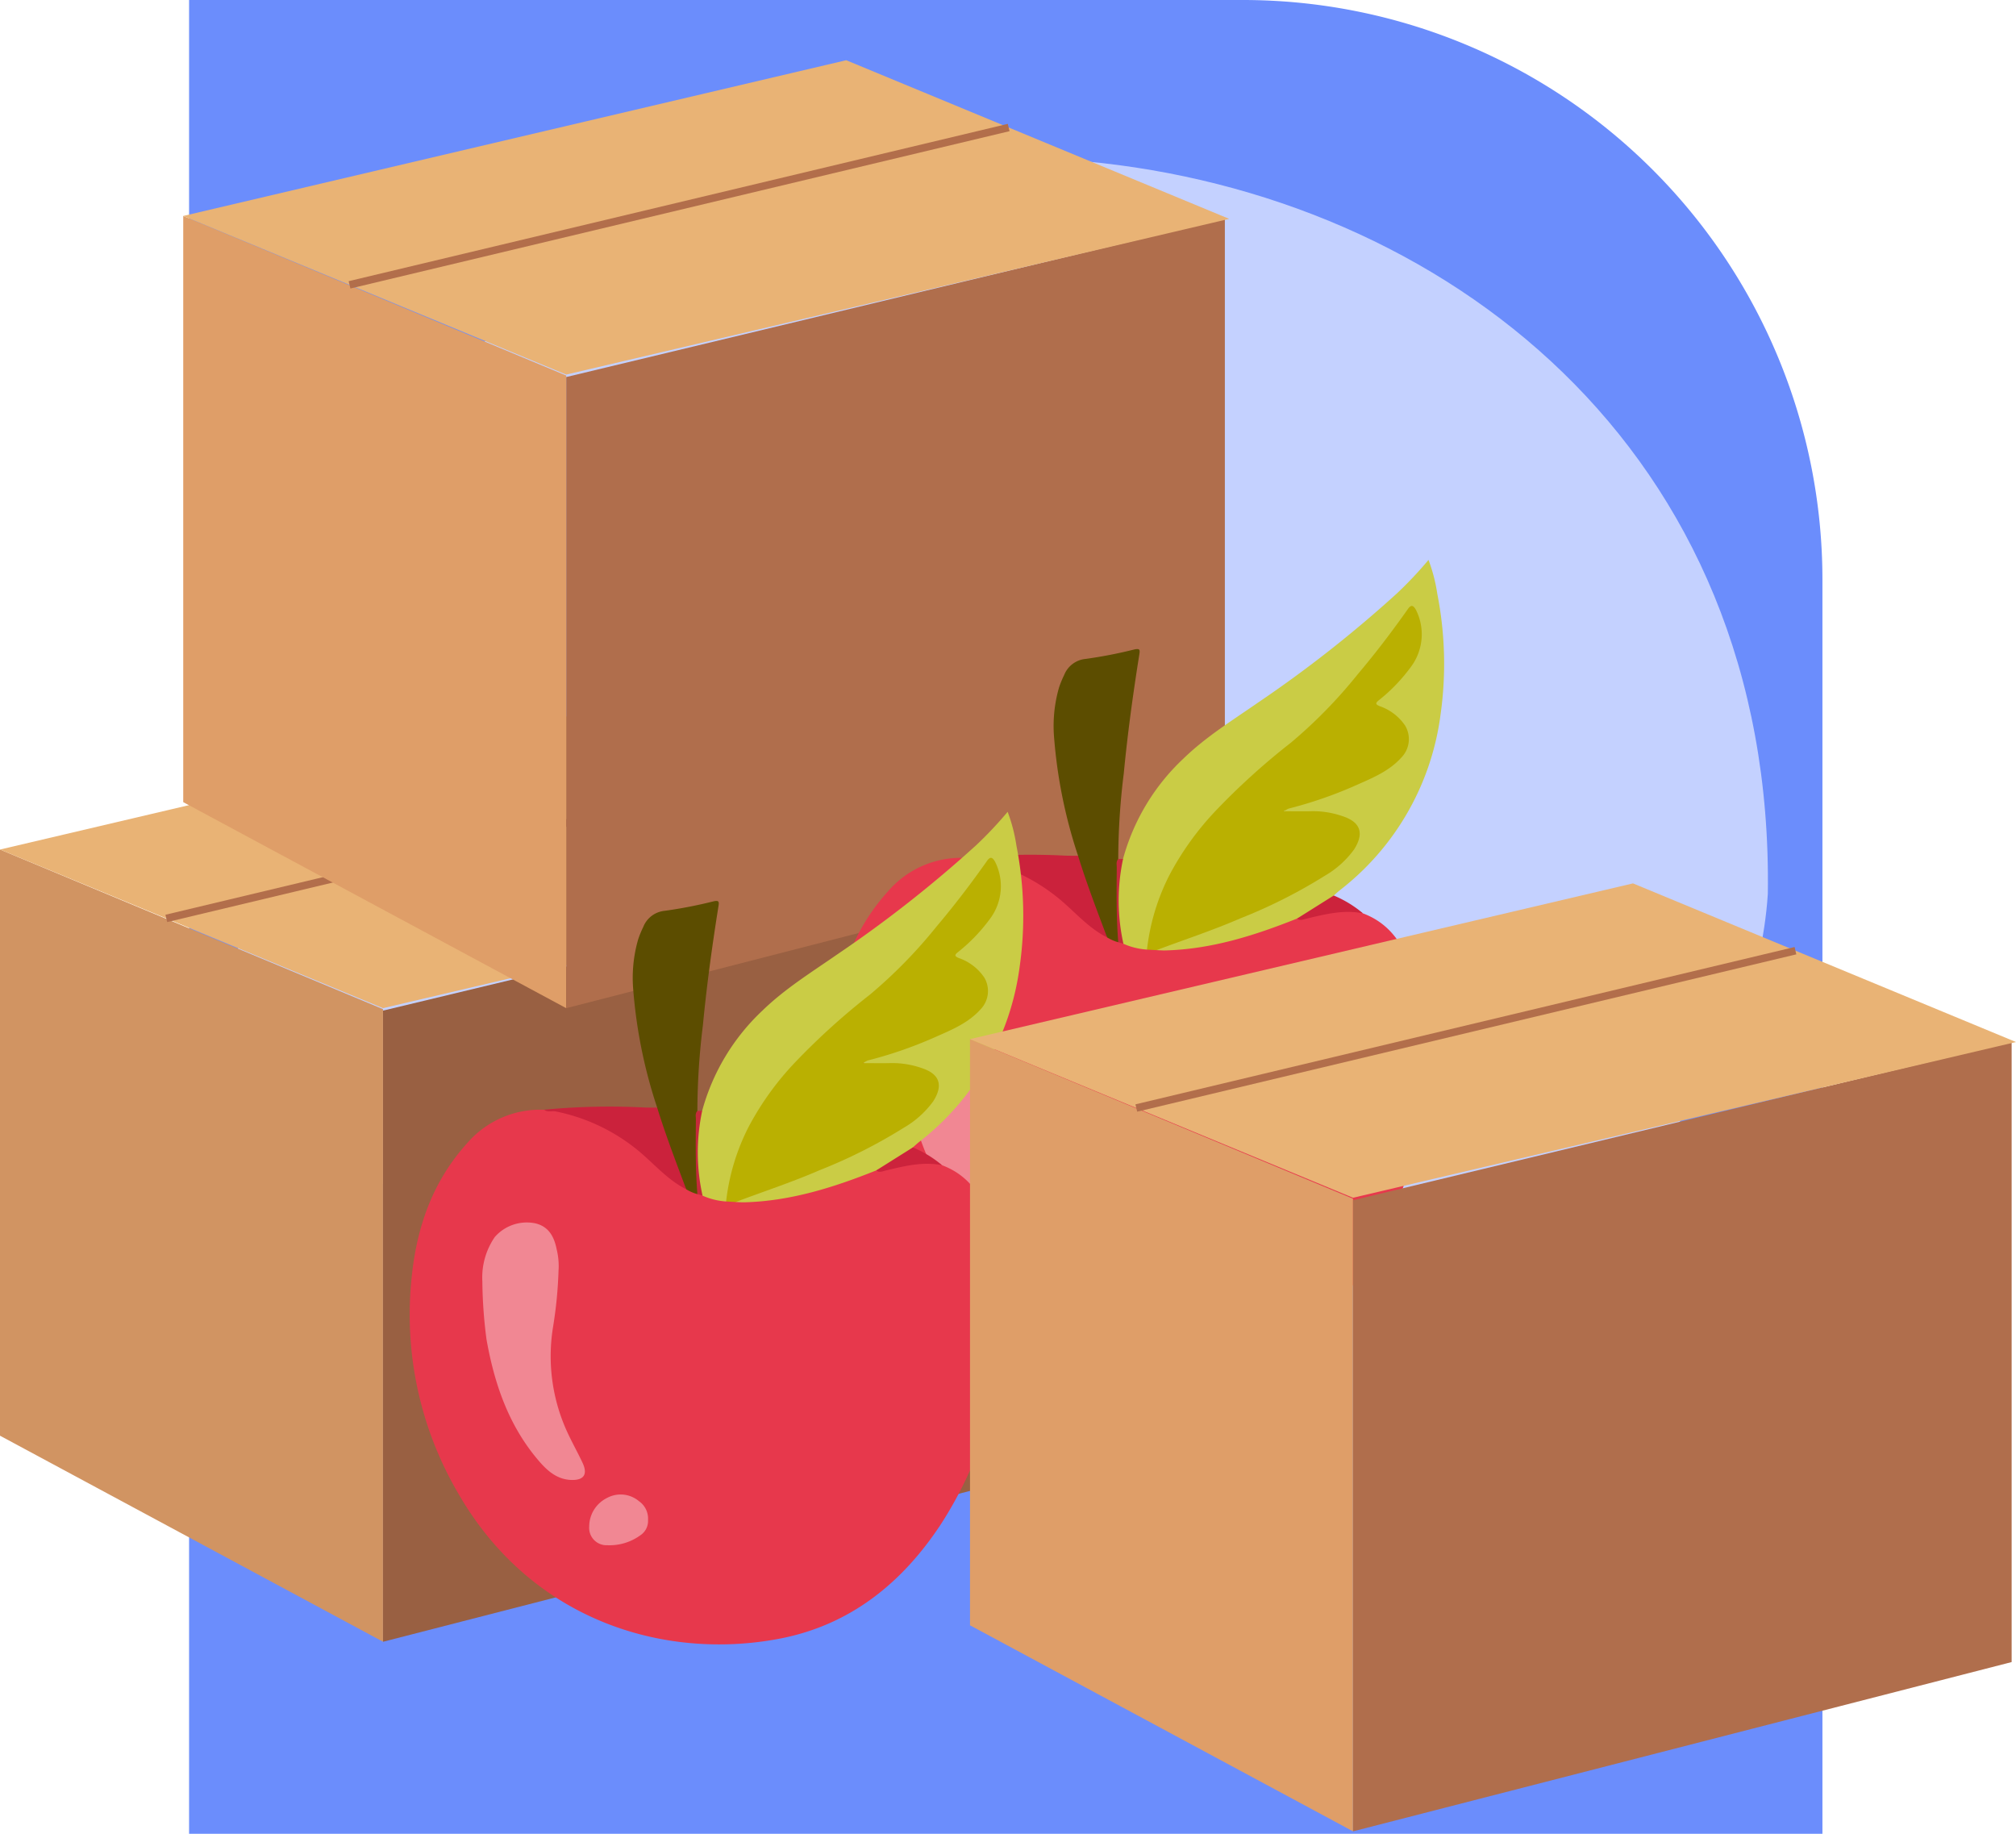 <svg xmlns="http://www.w3.org/2000/svg" xmlns:xlink="http://www.w3.org/1999/xlink" width="267.838" height="243.602" viewBox="0 0 267.838 243.602">
  <defs>
    <clipPath id="clip-path">
      <rect id="Rectángulo_35853" data-name="Rectángulo 35853" width="267.716" height="235.272" fill="none"/>
    </clipPath>
  </defs>
  <g id="Grupo_87846" data-name="Grupo 87846" transform="translate(9009.121 9603)">
    <g id="Grupo_87420" data-name="Grupo 87420" transform="translate(578 796)">
      <path id="Rectángulo_34017" data-name="Rectángulo 34017" d="M0,0H140a77,77,0,0,1,77,77V243.6a0,0,0,0,1,0,0H0a0,0,0,0,1,0,0V0A0,0,0,0,1,0,0Z" transform="translate(-9562 -10399)" fill="#6b8dfc"/>
      <g id="Grupo_80932" data-name="Grupo 80932" transform="translate(-9556 -10378.072)">
        <path id="Trazado_114646" data-name="Trazado 114646" d="M274.765,153.931c-1.55,23.991-19.953,46.9-44.875,48.318-28.625,2.193-54.9-13.505-83.415-13.671-14.54-1.247-28.176,4.321-42.345,6.118-32,1.175-36.879-36.434-30.911-60.675C98.39,19.738,276.507,35.287,274.765,153.931Z" transform="translate(-71.019 -56.124)" fill="#c4d1ff"/>
      </g>
    </g>
    <g id="Grupo_87845" data-name="Grupo 87845" transform="translate(-9009.121 -9595)">
      <path id="Trazado_124348" data-name="Trazado 124348" d="M0,268l50.884,27.369V211.337L0,190.135Z" transform="translate(0 -85.285)" fill="#d19462"/>
      <path id="Trazado_124349" data-name="Trazado 124349" d="M179.776,273.2l-87.5,22.487V211.847l87.5-21.013Z" transform="translate(-41.388 -85.598)" fill="#996042"/>
      <path id="Trazado_124350" data-name="Trazado 124350" d="M0,173.309l50.884,21.073,88.082-20.688L88.082,152.621Z" transform="translate(0 -68.458)" fill="#e9b375"/>
      <line id="Línea_192" data-name="Línea 192" x1="87.572" y2="20.899" transform="translate(22.094 93.102)" fill="none" stroke="#b26e4b" stroke-miterlimit="10" stroke-width="1"/>
      <path id="Trazado_124351" data-name="Trazado 124351" d="M95.027,142.751,44.143,115.381V37.514l50.884,21.2Z" transform="translate(-19.8 -16.827)" fill="#df9e68"/>
      <path id="Trazado_124352" data-name="Trazado 124352" d="M223.919,120.578l-87.5,22.487V59.226l87.5-21.013Z" transform="translate(-61.189 -17.141)" fill="#b06e4c"/>
      <path id="Trazado_124353" data-name="Trazado 124353" d="M132.226,0,44.144,20.688,95.027,41.761,183.11,21.073Z" transform="translate(-19.801 0)" fill="#e9b375"/>
      <line id="Línea_193" data-name="Línea 193" x1="87.572" y2="20.899" transform="translate(46.437 8.939)" fill="none" stroke="#b26e4b" stroke-miterlimit="10" stroke-width="1"/>
      <g id="Grupo_87844" data-name="Grupo 87844" transform="translate(0.121)">
        <g id="Grupo_87843" data-name="Grupo 87843" clip-path="url(#clip-path)">
          <path id="Trazado_124354" data-name="Trazado 124354" d="M270.629,199.512c4.075,1.537,5.8,4.961,6.935,8.788a39,39,0,0,1,1.017,15.547,52.213,52.213,0,0,1-8.085,23.3c-5.2,7.917-12.167,13.516-21.629,15.284-15.265,2.852-32.824-2.464-42.53-19.336a46.961,46.961,0,0,1-6.157-28.938c.688-6.559,2.813-12.568,7.348-17.579a12.807,12.807,0,0,1,10.226-4.438c6.134.189,10.819,3.358,15.077,7.37a20.915,20.915,0,0,0,3.865,2.923,6.557,6.557,0,0,0,1.487.7c.244.082.489.163.737.232a19.037,19.037,0,0,0,3.145.726c.393.016.785.025,1.178.019,4.476.23,8.713-.944,12.943-2.18,1.922-.562,3.817-1.2,5.692-1.9a2.714,2.714,0,0,0,1.245-.12,28.091,28.091,0,0,1,4.554-.859,4.6,4.6,0,0,1,2.952.465" transform="translate(-89.666 -86.181)" fill="#e7384c"/>
          <path id="Trazado_124355" data-name="Trazado 124355" d="M272.792,172.136a9.171,9.171,0,0,1-3.136-.777,1.565,1.565,0,0,1-.5-1.021,24.88,24.88,0,0,1-.038-9.217,2.036,2.036,0,0,1,.492-1.033,28.556,28.556,0,0,1,8.039-13.341c2.986-2.893,6.508-5.07,9.9-7.427A163.988,163.988,0,0,0,306.019,124.8a51.683,51.683,0,0,0,4.173-4.429,21.711,21.711,0,0,1,1.169,4.505,48.117,48.117,0,0,1,.422,16.115A35.251,35.251,0,0,1,298.4,164.262c-.276.216-.53.459-.794.69a12.056,12.056,0,0,1-4.867,3.058c-5.635,2.252-11.374,4.078-17.515,4.236-.387.01-.774-.024-1.161-.038.039-.529.511-.535.845-.645a130.113,130.113,0,0,0,16.394-6.628,28.845,28.845,0,0,0,7.934-5.214,5.284,5.284,0,0,0,1.3-2.032,1.972,1.972,0,0,0-1.182-2.768,11.021,11.021,0,0,0-4.122-.882c-1.13-.016-2.262.018-3.392-.018-.3-.009-.719.034-.774-.363-.044-.323.322-.443.585-.511a59.988,59.988,0,0,0,6.633-2.205c2.821-1.1,5.7-2.139,7.915-4.352a3.294,3.294,0,0,0-.3-5.174,9.708,9.708,0,0,0-1.869-1.2c-1.214-.6-1.216-.764-.255-1.658a22.915,22.915,0,0,0,4.053-4.449,6.807,6.807,0,0,0,.778-6.267c-.407-1.1-.68-1.123-1.353-.189-1.59,2.209-3.2,4.4-4.938,6.5a83.619,83.619,0,0,1-12.369,12.445,55.491,55.491,0,0,0-12.4,13.109A26.934,26.934,0,0,0,273.261,171a1.522,1.522,0,0,1-.469,1.139" transform="translate(-120.528 -53.993)" fill="#cacc45"/>
          <path id="Trazado_124356" data-name="Trazado 124356" d="M262.229,180.79a5.717,5.717,0,0,1-1.481-.641c-1.161-1.6-1.578-3.529-2.3-5.32-.592-1.471-1.025-3-1.521-4.51a1.151,1.151,0,0,1-.041-1.019,65.732,65.732,0,0,1-3.168-15.517,18.479,18.479,0,0,1,.637-6.817,13.125,13.125,0,0,1,.679-1.66,3.411,3.411,0,0,1,2.861-2.153,60.746,60.746,0,0,0,6.438-1.248c.791-.181.791.041.688.689-.834,5.228-1.553,10.474-2.058,15.744a93.7,93.7,0,0,0-.736,11.4,9.793,9.793,0,0,1-.028,3.246,30.811,30.811,0,0,0,.2,6.19c.077.518.272,1.119-.171,1.613" transform="translate(-113.781 -63.624)" fill="#5c4d00"/>
          <path id="Trazado_124357" data-name="Trazado 124357" d="M247.29,191.528c1.134,3.67,2.51,7.255,3.862,10.849-2.723-1.37-4.6-3.8-6.969-5.608a25,25,0,0,0-10.374-4.735c-.51-.1-1.069.148-1.535-.226a90.789,90.789,0,0,1,13.218-.3c.6.027,1.2.014,1.8.019" transform="translate(-104.186 -85.851)" fill="#cb223c"/>
          <path id="Trazado_124358" data-name="Trazado 124358" d="M312.281,204.271l4.867-3.058a15,15,0,0,1,3.888,2.371c-2.594-.527-5.077.126-7.563.716-.41.1-.8.3-1.192-.03" transform="translate(-140.073 -90.254)" fill="#cc233c"/>
          <path id="Trazado_124359" data-name="Trazado 124359" d="M269.014,203.462c-.269-3.309-.226-6.625-.2-9.94,0-.374-.12-.785.2-1.11l.639-.023a26.444,26.444,0,0,0,.045,11.272l-.68-.2" transform="translate(-120.566 -86.296)" fill="#c62a3b"/>
          <path id="Trazado_124360" data-name="Trazado 124360" d="M276.114,177.108a28.845,28.845,0,0,1,2.956-9.846,38.558,38.558,0,0,1,6.281-8.71,92.3,92.3,0,0,1,9.874-8.923,64.687,64.687,0,0,0,8.862-9.063c2.365-2.8,4.584-5.705,6.69-8.7.421-.6.71-.509,1.062.1a7.225,7.225,0,0,1-.526,7.4,22.921,22.921,0,0,1-4.43,4.646c-.46.371-.385.537.155.763a6.727,6.727,0,0,1,3.379,2.591,3.5,3.5,0,0,1-.469,4.188c-1.68,1.89-3.963,2.787-6.168,3.77a55.6,55.6,0,0,1-8.859,3.057,4.034,4.034,0,0,0-.614.35c1.454,0,2.624.025,3.793-.007a11.853,11.853,0,0,1,3.939.643c2.43.776,2.969,2.259,1.6,4.423a12.635,12.635,0,0,1-3.9,3.512,68.62,68.62,0,0,1-11.213,5.656c-3.647,1.587-7.427,2.818-11.142,4.224l-1.268-.074" transform="translate(-123.85 -58.966)" fill="#bab001"/>
          <path id="Trazado_124361" data-name="Trazado 124361" d="M227.5,225.551a57.374,57.374,0,0,1-.74,7.656,24.127,24.127,0,0,0,1.888,13.911c.634,1.378,1.379,2.7,2.027,4.075.734,1.552.2,2.372-1.532,2.3-2.019-.086-3.346-1.421-4.521-2.833-3.827-4.6-5.674-10.052-6.7-15.858a63.15,63.15,0,0,1-.549-7.68,9.476,9.476,0,0,1,1.654-5.9,5.652,5.652,0,0,1,5.342-1.826c1.819.411,2.542,1.789,2.869,3.423a9.323,9.323,0,0,1,.267,2.734" transform="translate(-97.493 -98.36)" fill="#f18793"/>
          <path id="Trazado_124362" data-name="Trazado 124362" d="M250.942,288.2a2.282,2.282,0,0,1-1.032,2.049,6.962,6.962,0,0,1-4.37,1.311,2.308,2.308,0,0,1-2.411-2.509,4.237,4.237,0,0,1,2.344-3.759,3.784,3.784,0,0,1,4.261.414,2.815,2.815,0,0,1,1.209,2.495" transform="translate(-109.053 -127.756)" fill="#f18793"/>
          <path id="Trazado_124363" data-name="Trazado 124363" d="M169.231,260.187c4.075,1.537,5.8,4.961,6.935,8.789a39,39,0,0,1,1.017,15.547,52.213,52.213,0,0,1-8.085,23.3c-5.2,7.917-12.167,13.516-21.629,15.284-15.265,2.852-32.824-2.464-42.53-19.336a46.961,46.961,0,0,1-6.157-28.938c.688-6.559,2.813-12.568,7.348-17.579a12.807,12.807,0,0,1,10.226-4.438c6.134.189,10.819,3.358,15.077,7.37A20.914,20.914,0,0,0,135.3,263.1a6.556,6.556,0,0,0,1.487.7c.244.082.489.163.737.232a19.039,19.039,0,0,0,3.145.726c.393.016.785.025,1.178.019,4.476.23,8.713-.944,12.943-2.18,1.922-.562,3.817-1.2,5.692-1.9a2.714,2.714,0,0,0,1.245-.12,28.1,28.1,0,0,1,4.554-.859,4.6,4.6,0,0,1,2.952.465" transform="translate(-44.184 -113.397)" fill="#e7384c"/>
          <path id="Trazado_124364" data-name="Trazado 124364" d="M171.394,232.811a9.171,9.171,0,0,1-3.136-.777,1.565,1.565,0,0,1-.5-1.021,24.88,24.88,0,0,1-.038-9.217,2.036,2.036,0,0,1,.492-1.033,28.556,28.556,0,0,1,8.039-13.341c2.986-2.893,6.508-5.07,9.9-7.427a163.99,163.99,0,0,0,18.472-14.516,51.685,51.685,0,0,0,4.173-4.429,21.709,21.709,0,0,1,1.169,4.505,48.116,48.116,0,0,1,.422,16.115A35.251,35.251,0,0,1,197,224.937c-.276.216-.53.459-.794.69a12.056,12.056,0,0,1-4.867,3.058c-5.635,2.252-11.374,4.078-17.515,4.236-.387.01-.774-.024-1.161-.038.039-.529.511-.535.845-.645a130.116,130.116,0,0,0,16.394-6.628,28.845,28.845,0,0,0,7.934-5.214,5.283,5.283,0,0,0,1.3-2.032,1.972,1.972,0,0,0-1.182-2.768,11.021,11.021,0,0,0-4.122-.882c-1.13-.016-2.262.018-3.392-.018-.3-.009-.719.034-.774-.363-.044-.323.322-.443.585-.511a59.993,59.993,0,0,0,6.633-2.205c2.821-1.1,5.7-2.139,7.915-4.352a3.294,3.294,0,0,0-.3-5.174,9.708,9.708,0,0,0-1.869-1.2c-1.214-.6-1.216-.764-.255-1.658a22.914,22.914,0,0,0,4.053-4.449,6.807,6.807,0,0,0,.778-6.267c-.407-1.1-.68-1.123-1.353-.189-1.59,2.209-3.2,4.4-4.938,6.5a83.618,83.618,0,0,1-12.369,12.445,55.491,55.491,0,0,0-12.4,13.109,26.934,26.934,0,0,0-4.291,11.294,1.522,1.522,0,0,1-.469,1.139" transform="translate(-75.046 -81.209)" fill="#cacc45"/>
          <path id="Trazado_124365" data-name="Trazado 124365" d="M160.831,241.465a5.716,5.716,0,0,1-1.481-.641c-1.161-1.6-1.578-3.529-2.3-5.32-.592-1.471-1.025-3-1.521-4.51a1.15,1.15,0,0,1-.041-1.019,65.734,65.734,0,0,1-3.168-15.517,18.479,18.479,0,0,1,.637-6.816,13.127,13.127,0,0,1,.679-1.66,3.411,3.411,0,0,1,2.861-2.153,60.743,60.743,0,0,0,6.438-1.248c.791-.181.791.041.688.689-.834,5.228-1.553,10.474-2.058,15.744a93.707,93.707,0,0,0-.736,11.4,9.778,9.778,0,0,1-.029,3.246,30.85,30.85,0,0,0,.2,6.19c.077.518.272,1.119-.171,1.613" transform="translate(-68.299 -90.839)" fill="#5c4d00"/>
          <path id="Trazado_124366" data-name="Trazado 124366" d="M145.893,252.2c1.134,3.67,2.51,7.255,3.862,10.849-2.723-1.37-4.6-3.8-6.969-5.608a25,25,0,0,0-10.374-4.735c-.51-.1-1.069.148-1.535-.226a90.787,90.787,0,0,1,13.218-.3c.6.027,1.2.014,1.8.019" transform="translate(-58.705 -113.067)" fill="#cb223c"/>
          <path id="Trazado_124367" data-name="Trazado 124367" d="M210.883,264.946l4.867-3.058a15,15,0,0,1,3.888,2.371c-2.593-.527-5.077.126-7.563.716-.41.1-.8.3-1.192-.03" transform="translate(-94.591 -117.469)" fill="#cc233c"/>
          <path id="Trazado_124368" data-name="Trazado 124368" d="M167.616,264.137c-.269-3.309-.226-6.625-.2-9.94,0-.374-.12-.785.2-1.11l.639-.023a26.444,26.444,0,0,0,.045,11.272l-.68-.2" transform="translate(-75.084 -113.511)" fill="#c62a3b"/>
          <path id="Trazado_124369" data-name="Trazado 124369" d="M174.716,237.783a28.846,28.846,0,0,1,2.956-9.846,38.557,38.557,0,0,1,6.281-8.71,92.3,92.3,0,0,1,9.874-8.923,64.686,64.686,0,0,0,8.862-9.063c2.365-2.8,4.584-5.705,6.69-8.7.421-.6.71-.509,1.062.1a7.225,7.225,0,0,1-.526,7.4,22.908,22.908,0,0,1-4.431,4.646c-.46.371-.385.537.155.763a6.726,6.726,0,0,1,3.379,2.591,3.5,3.5,0,0,1-.469,4.188c-1.68,1.89-3.963,2.787-6.168,3.77a55.6,55.6,0,0,1-8.859,3.057,4.037,4.037,0,0,0-.614.35c1.454,0,2.624.025,3.793-.007a11.854,11.854,0,0,1,3.939.643c2.43.776,2.968,2.259,1.6,4.423a12.636,12.636,0,0,1-3.9,3.512,68.62,68.62,0,0,1-11.213,5.656c-3.647,1.587-7.427,2.818-11.142,4.224l-1.268-.074" transform="translate(-78.368 -86.182)" fill="#bab001"/>
          <path id="Trazado_124370" data-name="Trazado 124370" d="M126.1,286.227a57.373,57.373,0,0,1-.74,7.656,24.128,24.128,0,0,0,1.888,13.911c.634,1.378,1.379,2.7,2.027,4.075.734,1.552.2,2.372-1.532,2.3-2.019-.086-3.346-1.421-4.521-2.833-3.827-4.6-5.674-10.052-6.7-15.858a63.15,63.15,0,0,1-.549-7.68,9.476,9.476,0,0,1,1.654-5.9,5.652,5.652,0,0,1,5.342-1.826c1.819.411,2.542,1.789,2.869,3.423a9.322,9.322,0,0,1,.267,2.734" transform="translate(-52.011 -125.576)" fill="#f18793"/>
          <path id="Trazado_124371" data-name="Trazado 124371" d="M149.544,348.877a2.281,2.281,0,0,1-1.032,2.049,6.962,6.962,0,0,1-4.37,1.311,2.308,2.308,0,0,1-2.411-2.509,4.237,4.237,0,0,1,2.344-3.759,3.784,3.784,0,0,1,4.261.414,2.815,2.815,0,0,1,1.209,2.495" transform="translate(-63.571 -154.972)" fill="#f18793"/>
          <path id="Trazado_124372" data-name="Trazado 124372" d="M284.359,341.041l-50.884-27.369V235.805l50.884,21.2Z" transform="translate(-104.725 -105.77)" fill="#df9e68"/>
          <path id="Trazado_124373" data-name="Trazado 124373" d="M413.251,318.869l-87.5,22.487V257.517l87.5-21.013Z" transform="translate(-146.113 -106.083)" fill="#b06e4c"/>
          <path id="Trazado_124374" data-name="Trazado 124374" d="M372.441,219.364l-88.082,20.687-50.884-21.073,88.082-20.688Z" transform="translate(-104.725 -88.943)" fill="#e9b375"/>
          <line id="Línea_194" data-name="Línea 194" x1="87.572" y2="20.899" transform="translate(150.845 118.287)" fill="none" stroke="#b26e4b" stroke-miterlimit="10" stroke-width="1"/>
        </g>
      </g>
    </g>
  </g>
</svg>
